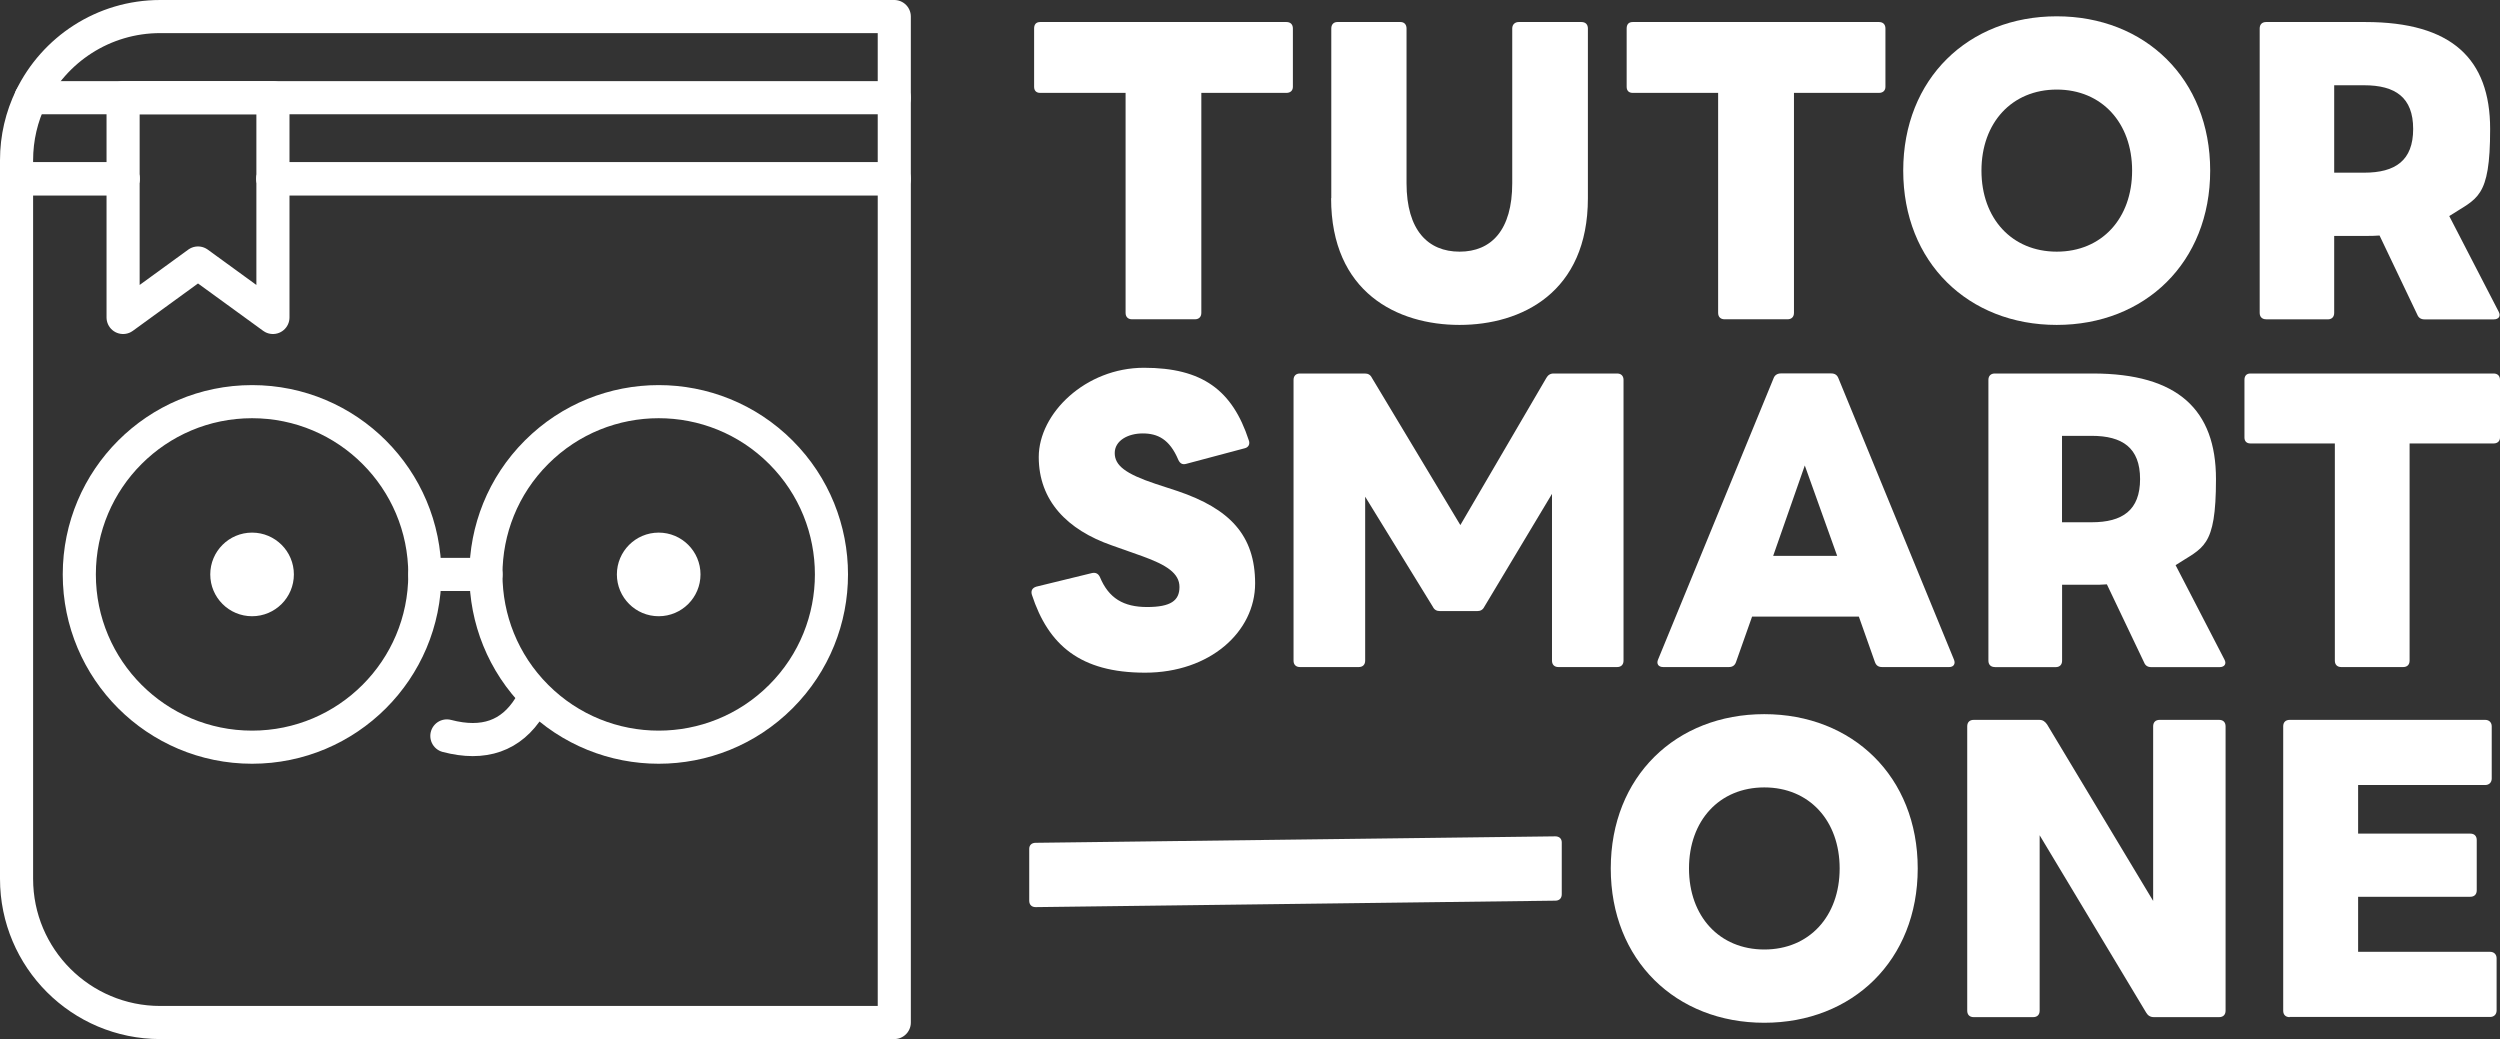 <?xml version="1.0" encoding="UTF-8"?>
<svg id="Layer_2" xmlns="http://www.w3.org/2000/svg" viewBox="0 0 2672.99 1110.97">
  <rect x="0" y="0" width="2672.99" height="1110.97" fill="#333333" stroke="none"/>
  <defs>
    <style>
      .cls-1 {
        fill: #fff;
      }

      .cls-2 {
        fill: none;
        stroke: #fff;
        stroke-linecap: round;
        stroke-linejoin: round;
        stroke-width: 35.4px;
      }
    </style>
  </defs>
  <g id="Layer_1-2" data-name="Layer_1">
    <g id="Layer_1-2">
      <g>
        <g>
          <path class="cls-1" d="M1210.37,341.38c-4.34,0-6.9-2.57-6.9-6.9V99.31h-91.34c-4.34,0-6.46-2.57-6.46-6.46V30.45c0-4.34,2.12-6.9,6.46-6.9h263.32c4.34,0,6.9,2.57,6.9,6.9v62.4c0,3.89-2.57,6.46-6.9,6.46h-90.99v235.17c0,4.34-2.57,6.9-6.9,6.9h-67.18Z"/>
          <path class="cls-1" d="M1423.41,211.89V30.45c0-4.34,2.57-6.9,6.46-6.9h67.53c3.89,0,6.46,2.57,6.46,6.9v165.42c0,50.27,22.92,73.2,56.73,73.2s56.29-22.92,56.29-73.2V30.45c0-4.34,3.01-6.9,6.9-6.9h67.09c4.34,0,6.9,2.57,6.9,6.9v181.44c0,100.9-70.98,135.51-137.28,135.51s-137.28-34.61-137.28-135.51h.18Z"/>
          <path class="cls-1" d="M1843.92,341.38c-4.34,0-6.9-2.57-6.9-6.9V99.31h-91.34c-4.34,0-6.46-2.57-6.46-6.46V30.45c0-4.34,2.12-6.9,6.46-6.9h263.32c4.34,0,6.9,2.57,6.9,6.9v62.4c0,3.89-2.57,6.46-6.9,6.46h-90.9v235.17c0,4.34-2.57,6.9-6.9,6.9h-67.27Z"/>
          <path class="cls-1" d="M2034.92,182.42c0-98.33,69.75-164.98,164.1-164.98s164.1,66.74,164.1,164.98-69.75,164.98-164.1,164.98-164.1-66.74-164.1-164.98ZM2279.65,182.42c0-51.07-32.48-86.65-80.54-86.65s-80.54,35.49-80.54,86.65,32.48,86.65,80.54,86.65,80.54-35.49,80.54-86.65Z"/>
          <path class="cls-1" d="M2422.95,341.38c-4.34,0-6.9-2.57-6.9-6.9V30.45c0-4.34,2.57-6.9,6.9-6.9h106.12c92.23,0,133.38,39.39,133.38,114.35s-13.9,73.64-43.72,93.11l52.84,102.23c2.57,4.78,0,8.23-5.22,8.23h-74.08c-3.89,0-6.46-1.77-7.79-5.22l-40.27-84.44c-4.78.44-10,.44-15.14.44h-33.37v82.31c0,4.34-2.57,6.9-6.9,6.9h-65.85v-.09ZM2495.71,91.08v93.55h32.04c33.37,0,52.4-13.01,52.4-46.73s-19.03-46.73-52.4-46.73h-32.04v-.09Z"/>
        </g>
        <g>
          <path class="cls-1" d="M1103.27,635.85c-1.24-4.25.44-7.26,4.69-8.59l59.48-14.52c3.81-.89,6.82.44,8.59,4.25,9.38,22.66,25.23,32.04,50.45,32.04s34.61-6.82,34.61-21.42-13.72-23.54-39.74-32.93l-32.48-11.51c-47.88-16.64-78.24-47.88-78.24-94.53s50.01-95.41,112.5-95.41,94.53,23.99,112.05,77.45c1.68,4.25-.44,7.7-4.25,8.59l-62.49,16.64c-4.25,1.24-6.82-.44-8.59-4.25-9.38-22.22-22.22-28.23-38.06-28.23s-29.92,7.7-29.92,20.98,11.51,22.22,43.64,32.93l23.54,7.7c55.58,18.85,82.93,47.09,82.93,98.78s-48.33,95.41-117.63,95.41-103.47-29.47-121.08-83.38h0Z"/>
          <path class="cls-1" d="M1389.87,713.21c-4.25,0-6.82-2.57-6.82-6.82v-300.22c0-4.25,2.57-6.82,6.82-6.82h69.3c3.45,0,6.02,1.24,7.7,4.69l94.53,157.37,91.96-157.37c1.68-3.01,4.25-4.69,7.7-4.69h67.98c4.25,0,6.82,2.57,6.82,6.82v300.22c0,4.25-2.57,6.82-6.82,6.82h-62.84c-4.25,0-6.82-2.57-6.82-6.82v-178.35l-72.31,120.64c-1.68,3.45-4.25,4.69-7.7,4.69h-39.74c-3.45,0-6.02-1.24-7.7-4.69l-72.31-117.63v175.34c0,4.25-2.57,6.82-6.82,6.82h-62.93,0Z"/>
          <path class="cls-1" d="M1778.25,713.21c-5.13,0-7.26-3.45-5.58-7.7l123.65-301.11c1.24-3.45,4.25-5.13,7.7-5.13h53.9c3.89,0,6.37,1.68,7.7,5.13l123.65,301.11c1.68,4.25-.44,7.7-5.13,7.7h-71.87c-3.89,0-6.37-1.68-7.7-5.58l-17.08-48.33h-114.18l-17.08,48.33c-1.24,3.81-3.81,5.58-7.7,5.58h-70.28ZM1964.29,594.34l-34.61-96.65-33.81,96.65h68.42Z"/>
          <path class="cls-1" d="M2132.82,713.21c-4.25,0-6.82-2.57-6.82-6.82v-300.22c0-4.25,2.57-6.82,6.82-6.82h104.8c91.08,0,131.7,38.94,131.7,112.94s-13.72,72.67-43.19,91.96l52.22,100.9c2.57,4.69,0,8.14-5.13,8.14h-73.11c-3.89,0-6.37-1.68-7.7-5.13l-39.74-83.38c-4.69.44-9.82.44-14.96.44h-32.93v81.25c0,4.25-2.57,6.82-6.82,6.82h-65.14v-.09ZM2204.69,466v92.4h31.69c32.93,0,51.78-12.83,51.78-46.2s-18.85-46.2-51.78-46.2h-31.69Z"/>
          <path class="cls-1" d="M2503.23,713.21c-4.25,0-6.82-2.57-6.82-6.82v-232.25h-90.28c-4.25,0-6.37-2.57-6.37-6.37v-61.6c0-4.25,2.12-6.82,6.37-6.82h260.04c4.25,0,6.82,2.57,6.82,6.82v61.6c0,3.81-2.57,6.37-6.82,6.37h-89.84v232.25c0,4.25-2.57,6.82-6.82,6.82h-66.29,0Z"/>
        </g>
        <g>
          <path class="cls-1" d="M1722.22,928.55c0-98.33,69.75-164.98,164.1-164.98s164.1,66.74,164.1,164.98-69.75,164.98-164.1,164.98-164.1-66.74-164.1-164.98h0ZM1966.95,928.55c0-51.07-32.48-86.65-80.54-86.65s-80.54,35.49-80.54,86.65,32.48,86.65,80.54,86.65,80.54-35.49,80.54-86.65Z"/>
          <path class="cls-1" d="M2110.25,1087.52c-4.34,0-6.9-2.57-6.9-6.9v-304.03c0-4.34,2.57-6.9,6.9-6.9h70.19c3.89,0,6.02,1.77,8.23,4.78l113.47,188.79v-186.67c0-4.34,2.57-6.9,6.9-6.9h63.64c4.34,0,6.9,2.57,6.9,6.9v304.03c0,4.34-2.57,6.9-6.9,6.9h-69.75c-3.89,0-6.46-1.77-8.23-4.78l-113.91-189.68v187.55c0,4.34-2.57,6.9-6.9,6.9h-63.64Z"/>
          <path class="cls-1" d="M2448.09,1087.52c-4.34,0-6.9-2.57-6.9-6.9v-304.03c0-4.34,2.57-6.9,6.9-6.9h209.15c3.89,0,6.9,2.57,6.9,6.9v55.85c0,4.34-3.01,6.9-6.9,6.9h-135.95v51.96h119.93c4.34,0,6.9,2.57,6.9,6.9v53.73c0,4.34-2.57,6.9-6.9,6.9h-119.93v58.86h141.17c3.89,0,6.9,2.57,6.9,6.9v55.85c0,4.34-3.01,6.9-6.9,6.9h-214.37v.18h0Z"/>
        </g>
        <path class="cls-1" d="M1107.34,969.89c-4.34,0-6.9-2.57-6.9-6.9v-55.41c0-3.89,2.57-6.46,6.9-6.46l555.58-6.9c4.34,0,6.9,2.57,6.9,6.46v55.41c0,4.34-2.57,6.9-6.9,6.9l-555.58,6.9h0Z"/>
      </g>
      <g>
        <path class="cls-2" d="M291.82,191.18h664.35v902.09H171.35c-84.88,0-153.65-68.77-153.65-153.65V191.18h113.91"/>
        <path class="cls-2" d="M131.61,191.18H17.7v-19.83c0-23.99,5.49-46.64,15.31-66.91C57.89,53.11,110.46,17.7,171.35,17.7h784.81v173.48H291.82"/>
        <circle class="cls-1" cx="704.27" cy="614.17" r="44.7"/>
        <circle class="cls-1" cx="269.51" cy="614.17" r="44.7"/>
        <path class="cls-2" d="M477.78,786.85c39.48,10.36,68.86,0,88.24-30.98"/>
        <line class="cls-2" x1="956.17" y1="104.44" x2="33.01" y2="104.44"/>
        <polygon class="cls-2" points="291.82 339.43 211.71 281.2 131.61 339.43 131.61 104.44 291.82 104.44 291.82 339.43"/>
        <circle class="cls-2" cx="269.51" cy="614.17" r="184.72"/>
        <circle class="cls-2" cx="704.27" cy="614.17" r="184.72" transform="translate(-228.01 677.88) rotate(-45)"/>
        <line class="cls-2" x1="454.23" y1="614.17" x2="519.64" y2="614.17"/>
      </g>
    </g>
  </g>
</svg>